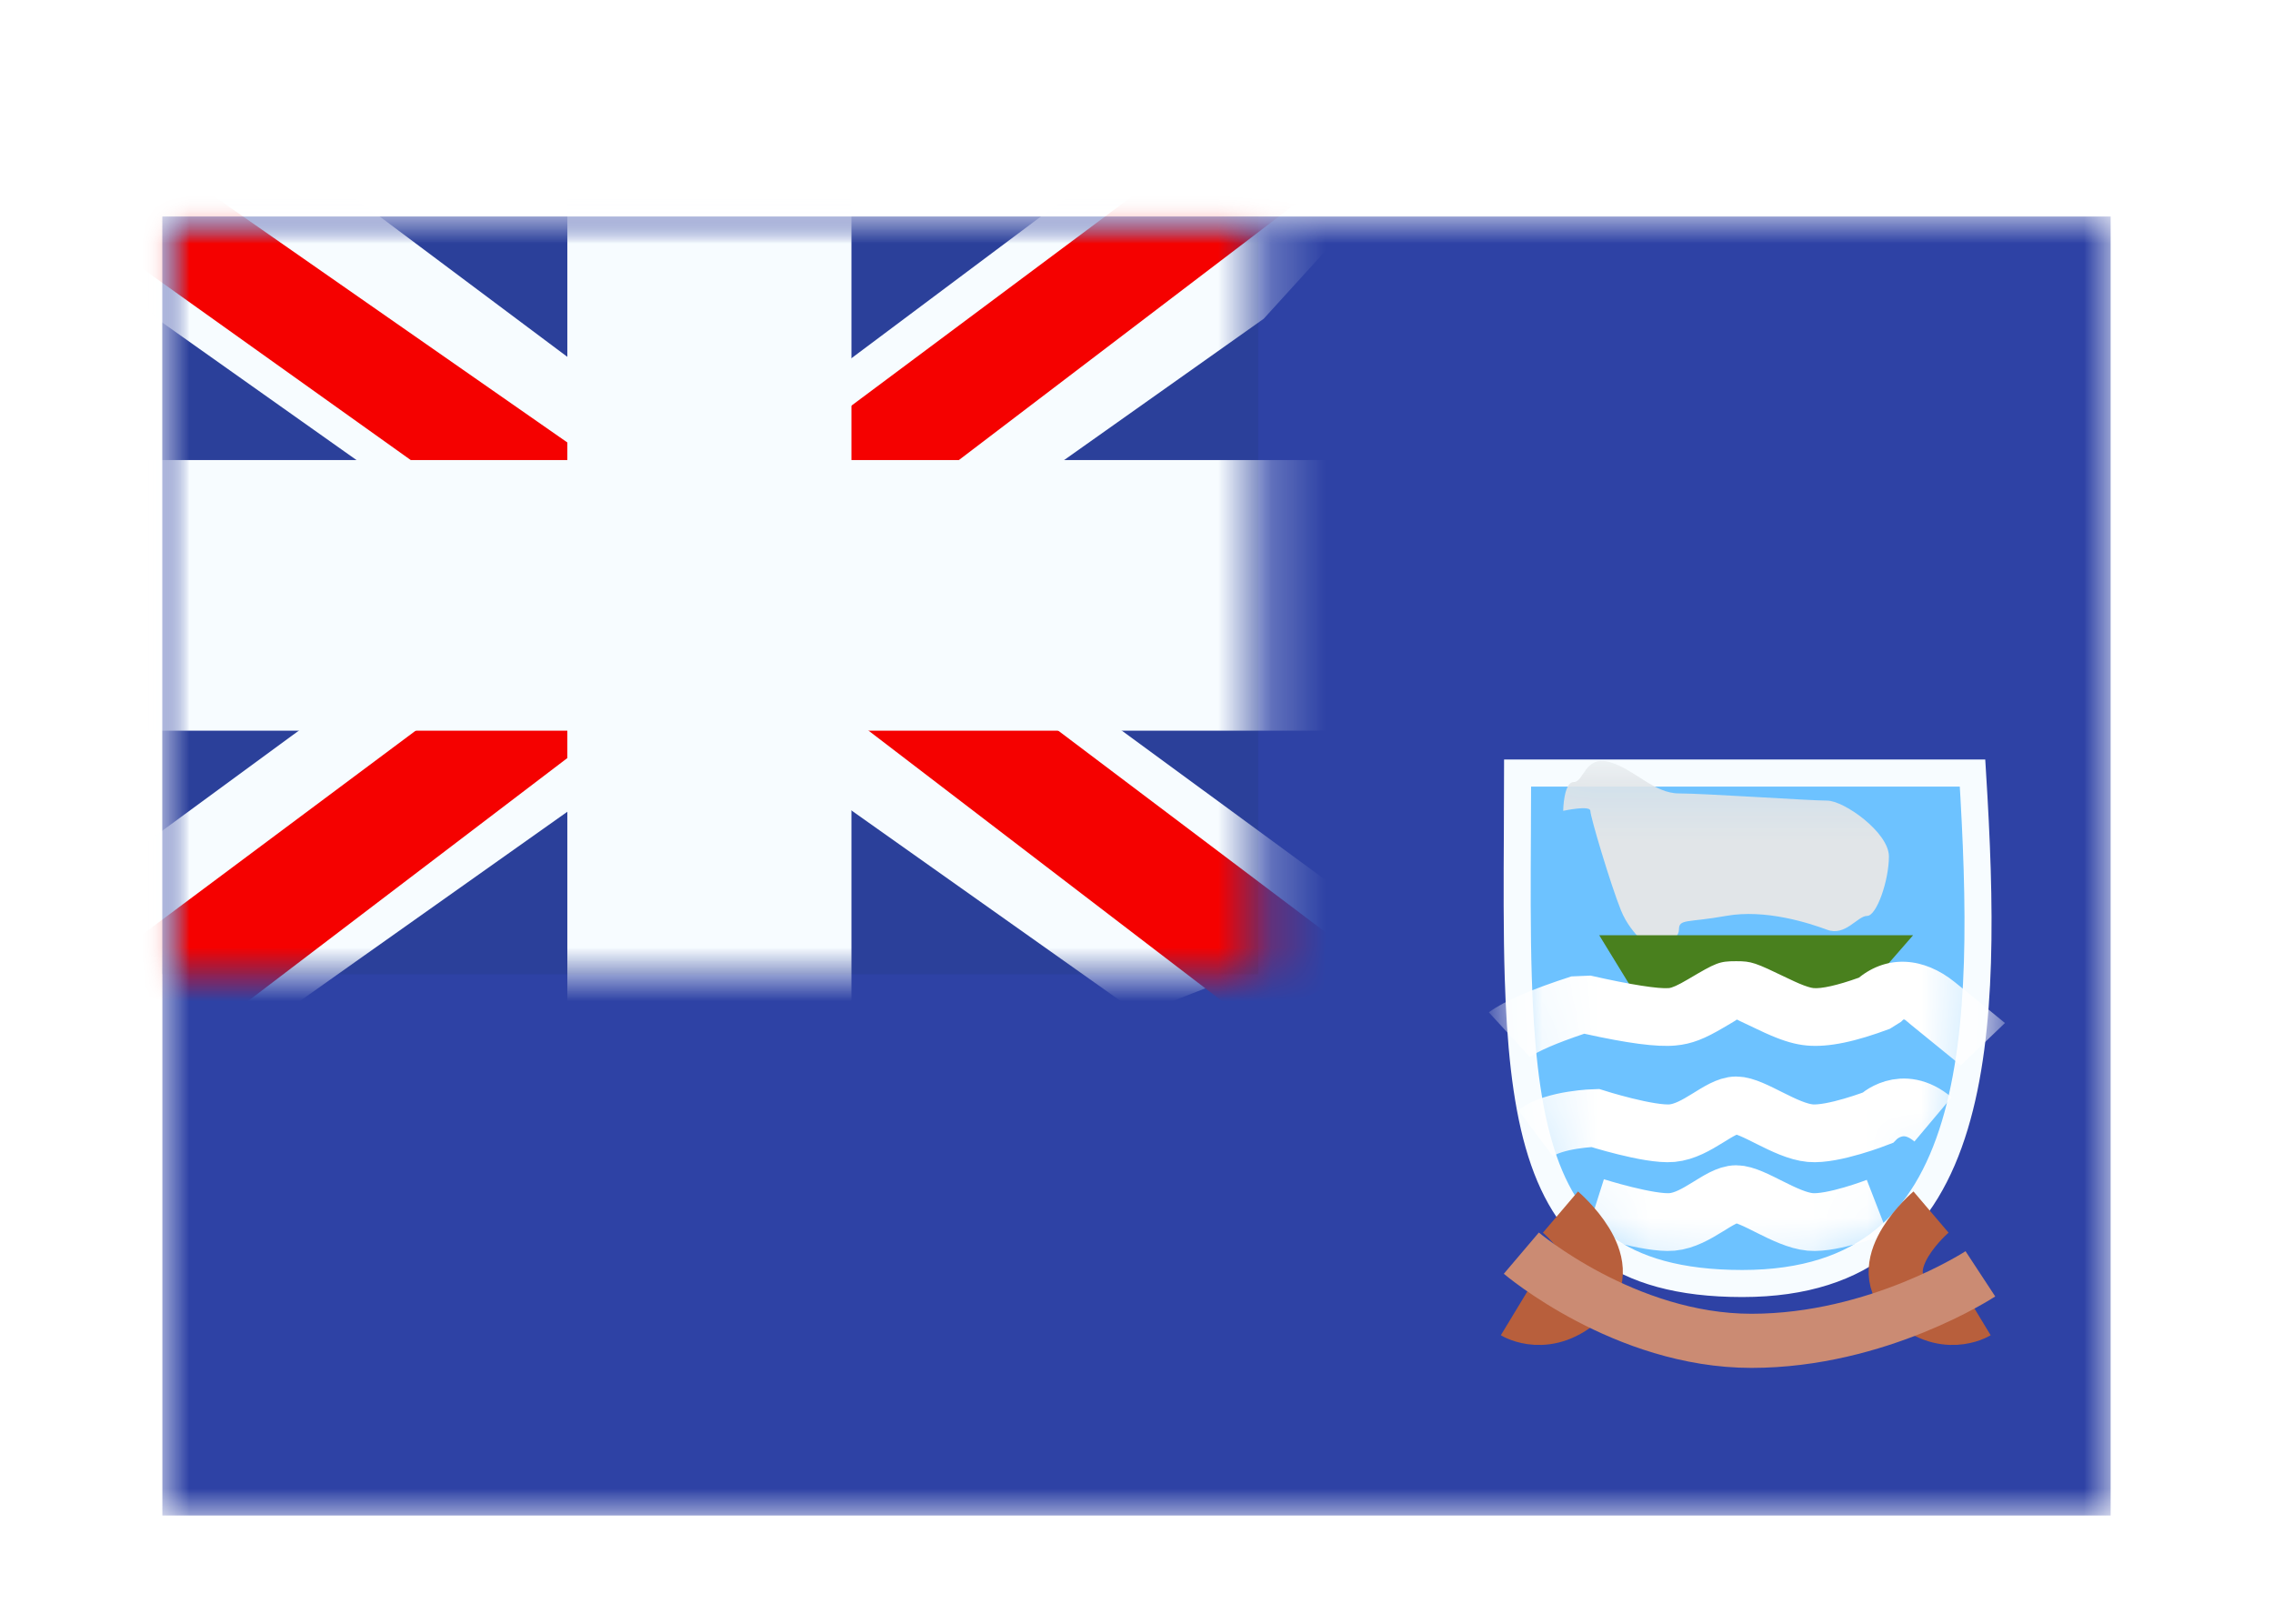 <svg width="42" height="30" viewBox="0 0 42 30" fill="none" xmlns="http://www.w3.org/2000/svg">
<g filter="url(#filter0_dd_5_9935)">
<mask id="mask0_5_9935" style="mask-type:alpha" maskUnits="userSpaceOnUse" x="3" y="2" width="36" height="24">
<rect x="3" y="2" width="36" height="24" fill="white"/>
</mask>
<g mask="url(#mask0_5_9935)">
<path fill-rule="evenodd" clip-rule="evenodd" d="M3 2V26H39V2H3Z" fill="#2E42A5"/>
<mask id="mask1_5_9935" style="mask-type:alpha" maskUnits="userSpaceOnUse" x="3" y="2" width="36" height="24">
<path fill-rule="evenodd" clip-rule="evenodd" d="M3 2V26H39V2H3Z" fill="white"/>
</mask>
<g mask="url(#mask1_5_9935)">
<path d="M32.194 21.714C31.026 21.714 30.208 21.468 29.627 21.039C29.047 20.611 28.671 19.977 28.431 19.137C28.19 18.294 28.091 17.262 28.054 16.06C28.028 15.216 28.033 14.3 28.038 13.316C28.04 12.98 28.042 12.635 28.042 12.283H36.448C36.597 14.691 36.65 17.033 36.121 18.788C35.85 19.688 35.431 20.414 34.811 20.916C34.193 21.416 33.351 21.714 32.194 21.714Z" fill="#6DC2FF" stroke="#F7FCFF" stroke-width="0.5"/>
<mask id="mask2_5_9935" style="mask-type:alpha" maskUnits="userSpaceOnUse" x="27" y="12" width="10" height="10">
<path d="M32.194 21.714C31.026 21.714 30.208 21.468 29.627 21.039C29.047 20.611 28.671 19.977 28.431 19.137C28.19 18.294 28.091 17.262 28.054 16.06C28.028 15.216 28.033 14.3 28.038 13.316C28.04 12.98 28.042 12.635 28.042 12.283H36.448C36.597 14.691 36.65 17.033 36.121 18.788C35.85 19.688 35.431 20.414 34.811 20.916C34.193 21.416 33.351 21.714 32.194 21.714Z" fill="white" stroke="white" stroke-width="0.5"/>
</mask>
<g mask="url(#mask2_5_9935)">
<path fill-rule="evenodd" clip-rule="evenodd" d="M30.587 15.587C30.587 15.587 30.143 15.295 29.953 14.822C29.762 14.349 29.386 13.09 29.386 12.981C29.386 12.872 28.884 12.981 28.884 12.981C28.884 12.981 28.891 12.449 29.08 12.449C29.27 12.449 29.277 11.955 29.736 12.079C30.195 12.204 30.556 12.659 31.023 12.659C31.491 12.659 33.446 12.792 33.761 12.792C34.075 12.792 34.903 13.382 34.903 13.823C34.903 14.264 34.678 14.922 34.5 14.922C34.322 14.922 34.098 15.305 33.761 15.178C33.423 15.052 32.616 14.792 31.894 14.922C31.171 15.052 31.023 14.97 31.023 15.178C31.023 15.386 30.587 15.587 30.587 15.587Z" fill="#E1E5E8"/>
<path fill-rule="evenodd" clip-rule="evenodd" d="M29.55 15.279H35.35L34.351 16.426H30.253L29.55 15.279Z" fill="#49801E"/>
<path d="M29.475 20.296C29.475 20.296 30.477 20.614 30.896 20.576C31.36 20.533 31.771 20.063 32.081 20.063C32.39 20.063 32.986 20.533 33.449 20.576C33.868 20.614 34.687 20.296 34.687 20.296" stroke="white" stroke-width="1.067"/>
<path d="M28.374 18.936C28.72 18.675 29.475 18.656 29.475 18.656C29.475 18.656 30.477 18.975 30.896 18.936C31.36 18.893 31.771 18.423 32.081 18.423C32.39 18.423 32.986 18.893 33.449 18.936C33.868 18.975 34.687 18.656 34.687 18.656C34.687 18.656 35.144 18.199 35.718 18.682" stroke="white" stroke-width="1.067"/>
<path d="M28.268 17.53L27.51 16.703C27.807 16.488 28.307 16.275 29.036 16.04L29.39 16.025C30.146 16.197 30.651 16.272 30.836 16.256C30.897 16.25 30.999 16.206 31.186 16.096C31.715 15.784 31.766 15.759 32.081 15.759C32.368 15.759 32.427 15.783 33.028 16.072C33.139 16.125 33.181 16.144 33.241 16.17C33.368 16.224 33.459 16.251 33.509 16.256C33.653 16.269 33.943 16.209 34.349 16.063C34.878 15.637 35.547 15.681 36.122 16.147C36.506 16.458 36.815 16.709 37.047 16.901L36.232 17.683C36.002 17.494 35.696 17.245 35.314 16.936C35.163 16.813 35.195 16.813 35.128 16.878L34.92 17.008C34.29 17.244 33.792 17.353 33.389 17.317C33.173 17.298 32.964 17.234 32.722 17.131C32.641 17.097 32.583 17.07 32.457 17.01C32.168 16.871 32.057 16.825 32.081 16.825C32.131 16.825 32.061 16.86 31.849 16.985C31.508 17.186 31.27 17.289 30.956 17.317C30.608 17.348 30.067 17.274 29.274 17.099C28.759 17.272 28.417 17.422 28.268 17.53Z" fill="white"/>
</g>
<path d="M28.834 20.394C28.834 20.394 29.941 21.336 29.272 21.975C28.604 22.613 27.991 22.242 27.991 22.242" stroke="#B85F3C"/>
<path d="M35.681 20.394C35.681 20.394 34.574 21.336 35.243 21.975C35.911 22.613 36.524 22.242 36.524 22.242" stroke="#B85F3C"/>
<path d="M28.111 21.153C28.111 21.153 30.018 22.773 32.362 22.773C34.707 22.773 36.593 21.535 36.593 21.535" stroke="#CB8B73"/>
<rect x="3" y="2" width="20.25" height="14" fill="#2B409A"/>
<mask id="mask3_5_9935" style="mask-type:alpha" maskUnits="userSpaceOnUse" x="3" y="2" width="21" height="14">
<rect x="3" y="2" width="20.25" height="14" fill="white"/>
</mask>
<g mask="url(#mask3_5_9935)">
<path d="M0.745 15L5.201 16.737L23.351 3.889L25.701 1.307L20.936 0.727L13.534 6.263L7.575 9.994L0.745 15Z" fill="#F7FCFF"/>
<path d="M1.355 16.217L3.625 17.225L24.857 1.067H21.67L1.355 16.217Z" fill="#F50100"/>
<path d="M25.505 15L21.049 16.737L2.899 3.889L0.548 1.307L5.314 0.727L12.716 6.263L18.675 9.994L25.505 15Z" fill="#F7FCFF"/>
<path d="M25.353 15.873L23.083 16.881L14.042 9.964L11.362 9.191L0.323 1.316H3.51L14.543 9.004L17.474 9.931L25.353 15.873Z" fill="#F50100"/>
<mask id="path-21-outside-1_5_9935" maskUnits="userSpaceOnUse" x="1" y="0" width="24" height="18" fill="black">
<rect fill="white" x="1" width="24" height="18"/>
<path fill-rule="evenodd" clip-rule="evenodd" d="M14.233 2H11.983V8H3V10H11.983V16H14.233V10H23.25V8H14.233V2Z"/>
</mask>
<path fill-rule="evenodd" clip-rule="evenodd" d="M14.233 2H11.983V8H3V10H11.983V16H14.233V10H23.25V8H14.233V2Z" fill="#F50100"/>
<path d="M11.983 2V0.5H10.483V2H11.983ZM14.233 2H15.733V0.5H14.233V2ZM11.983 8V9.5H13.483V8H11.983ZM3 8V6.5H1.5V8H3ZM3 10H1.5V11.5H3V10ZM11.983 10H13.483V8.5H11.983V10ZM11.983 16H10.483V17.5H11.983V16ZM14.233 16V17.5H15.733V16H14.233ZM14.233 10V8.5H12.733V10H14.233ZM23.25 10V11.5H24.75V10H23.25ZM23.25 8H24.75V6.5H23.25V8ZM14.233 8H12.733V9.5H14.233V8ZM11.983 3.5H14.233V0.5H11.983V3.5ZM13.483 8V2H10.483V8H13.483ZM3 9.5H11.983V6.5H3V9.5ZM4.5 10V8H1.5V10H4.5ZM11.983 8.5H3V11.5H11.983V8.5ZM13.483 16V10H10.483V16H13.483ZM14.233 14.5H11.983V17.5H14.233V14.5ZM12.733 10V16H15.733V10H12.733ZM23.25 8.5H14.233V11.5H23.25V8.5ZM21.75 8V10H24.75V8H21.75ZM14.233 9.5H23.25V6.5H14.233V9.5ZM12.733 2V8H15.733V2H12.733Z" fill="#F7FCFF" mask="url(#path-21-outside-1_5_9935)"/>
</g>
</g>
</g>
</g>
<defs>
<filter id="filter0_dd_5_9935" x="0" y="0" width="42" height="30" filterUnits="userSpaceOnUse" color-interpolation-filters="sRGB">
<feFlood flood-opacity="0" result="BackgroundImageFix"/>
<feColorMatrix in="SourceAlpha" type="matrix" values="0 0 0 0 0 0 0 0 0 0 0 0 0 0 0 0 0 0 127 0" result="hardAlpha"/>
<feOffset dy="1"/>
<feGaussianBlur stdDeviation="1"/>
<feColorMatrix type="matrix" values="0 0 0 0 0.063 0 0 0 0 0.094 0 0 0 0 0.157 0 0 0 0.06 0"/>
<feBlend mode="normal" in2="BackgroundImageFix" result="effect1_dropShadow_5_9935"/>
<feColorMatrix in="SourceAlpha" type="matrix" values="0 0 0 0 0 0 0 0 0 0 0 0 0 0 0 0 0 0 127 0" result="hardAlpha"/>
<feOffset dy="1"/>
<feGaussianBlur stdDeviation="1.5"/>
<feColorMatrix type="matrix" values="0 0 0 0 0.063 0 0 0 0 0.094 0 0 0 0 0.157 0 0 0 0.1 0"/>
<feBlend mode="normal" in2="effect1_dropShadow_5_9935" result="effect2_dropShadow_5_9935"/>
<feBlend mode="normal" in="SourceGraphic" in2="effect2_dropShadow_5_9935" result="shape"/>
</filter>
</defs>
</svg>
